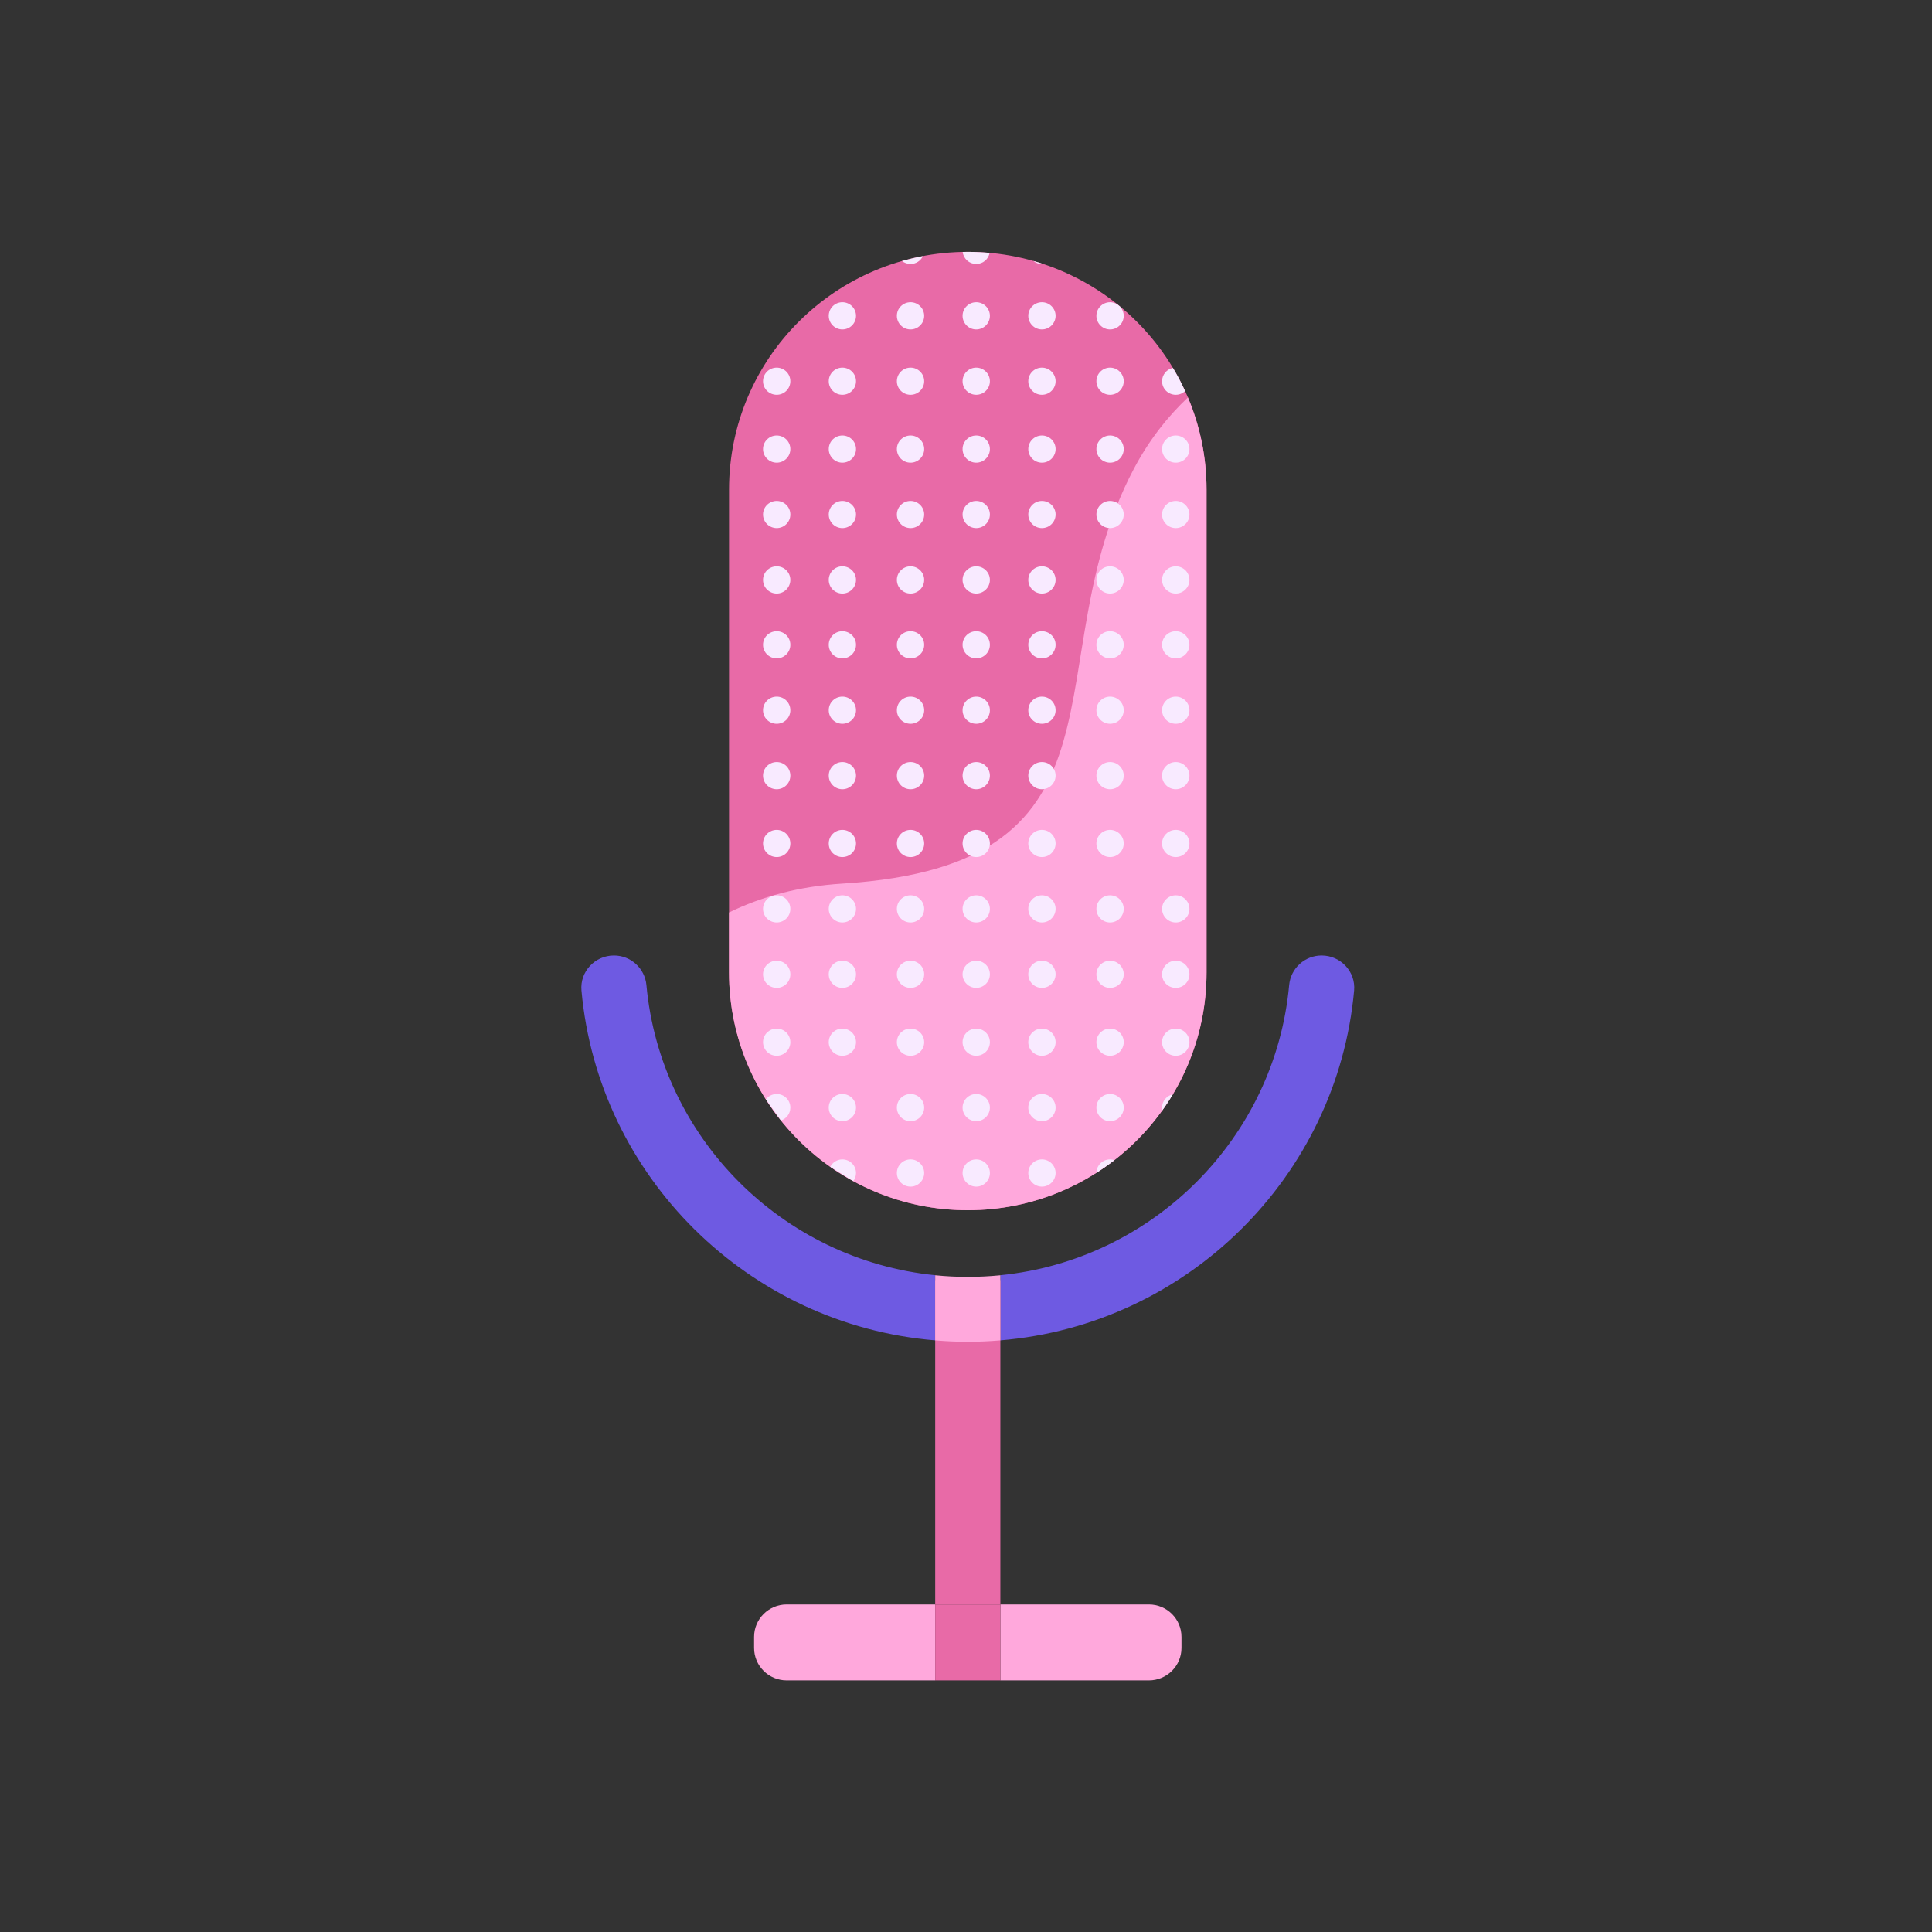 <?xml version="1.0" encoding="UTF-8"?><svg xmlns="http://www.w3.org/2000/svg" xmlns:xlink="http://www.w3.org/1999/xlink" contentScriptType="text/ecmascript" width="150" zoomAndPan="magnify" contentStyleType="text/css" viewBox="0 0 150 150" height="150" preserveAspectRatio="xMidYMid meet" version="1.0"><rect x="0" y="0" width="150" height="150" fill="#333333" stroke="none"/><defs><clipPath id="clip-0"><path d="M 45.133 74 L 105.133 74 L 105.133 104.184 L 45.133 104.184 Z M 45.133 74 " clip-rule="nonzero"/></clipPath><clipPath id="clip-1"><path d="M 58.539 124.336 L 91.93 124.336 L 91.93 130.465 L 58.539 130.465 Z M 58.539 124.336 " clip-rule="nonzero"/></clipPath><clipPath id="clip-2"><path d="M 72.453 124.336 L 77.766 124.336 L 77.766 130.465 L 72.453 130.465 Z M 72.453 124.336 " clip-rule="nonzero"/></clipPath><clipPath id="clip-3"><path d="M 56 19.508 L 94 19.508 L 94 94 L 56 94 Z M 56 19.508 " clip-rule="nonzero"/></clipPath><clipPath id="clip-4"><path d="M 59 19.508 L 93 19.508 L 93 93 L 59 93 Z M 59 19.508 " clip-rule="nonzero"/></clipPath></defs><g clip-path="url(#clip-0)"><path fill="rgb(43.14%, 35.289%, 88.629%)" d="M 102.609 74.184 C 101.301 74.184 100.211 75.184 100.09 76.48 C 99 88.336 89.543 97.816 77.668 99.008 L 77.668 104.066 C 92.195 102.859 103.824 91.34 105.133 76.906 C 105.266 75.438 104.086 74.184 102.609 74.184 Z M 72.609 104.066 C 58.082 102.859 46.453 91.34 45.145 76.906 C 45.012 75.438 46.191 74.184 47.668 74.184 C 48.977 74.184 50.066 75.184 50.188 76.48 C 51.277 88.336 60.734 97.816 72.609 99.008 L 72.609 104.066 " fill-opacity="1" fill-rule="nonzero"/></g><path fill="rgb(90.979%, 41.57%, 65.489%)" d="M 77.668 99.391 L 77.668 124.57 L 72.609 124.57 L 72.609 99.391 L 77.668 99.391 " fill-opacity="1" fill-rule="nonzero"/><g clip-path="url(#clip-1)"><path fill="rgb(100%, 65.88%, 86.269%)" d="M 91.73 127.09 L 91.73 127.945 C 91.73 129.336 90.598 130.465 89.199 130.465 L 61.078 130.465 C 59.68 130.465 58.547 129.336 58.547 127.945 L 58.547 127.09 C 58.547 125.699 59.68 124.57 61.078 124.57 L 72.609 124.57 L 72.609 130.465 L 77.668 130.465 L 77.668 124.57 L 89.199 124.57 C 90.598 124.57 91.73 125.699 91.73 127.09 " fill-opacity="1" fill-rule="nonzero"/></g><path fill="rgb(100%, 65.88%, 86.269%)" d="M 77.668 99.012 L 77.668 104.066 C 76.832 104.137 75.992 104.176 75.137 104.176 C 74.285 104.176 73.445 104.137 72.609 104.066 L 72.609 99.012 C 73.441 99.094 74.285 99.137 75.137 99.137 C 75.992 99.137 76.836 99.094 77.668 99.012 " fill-opacity="1" fill-rule="nonzero"/><g clip-path="url(#clip-2)"><path fill="rgb(90.979%, 41.57%, 65.489%)" d="M 77.668 124.57 L 77.668 130.465 L 72.609 130.465 L 72.609 124.57 L 77.668 124.57 " fill-opacity="1" fill-rule="nonzero"/></g><g clip-path="url(#clip-3)"><path fill="rgb(90.979%, 41.57%, 65.489%)" d="M 75.137 93.961 C 64.898 93.961 56.602 85.695 56.602 75.5 L 56.602 38.016 C 56.602 27.82 64.898 19.555 75.137 19.555 C 85.379 19.555 93.676 27.82 93.676 38.016 L 93.676 75.5 C 93.676 85.695 85.379 93.961 75.137 93.961 " fill-opacity="1" fill-rule="nonzero"/></g><path fill="rgb(100%, 65.88%, 86.269%)" d="M 75.137 93.961 C 64.898 93.961 56.602 85.695 56.602 75.5 L 56.602 70.844 C 59.105 69.621 62.008 68.816 65.379 68.605 C 88.887 67.141 80.145 51.336 88.016 36.43 C 89.195 34.191 90.637 32.359 92.23 30.859 C 93.164 33.059 93.676 35.477 93.676 38.016 L 93.676 75.5 C 93.676 85.695 85.379 93.961 75.137 93.961 " fill-opacity="1" fill-rule="nonzero"/><g clip-path="url(#clip-4)"><path fill="rgb(97.249%, 91.759%, 100%)" d="M 60.305 49.008 C 59.715 49.008 59.242 49.477 59.242 50.062 C 59.242 50.645 59.715 51.117 60.305 51.117 C 60.887 51.117 61.363 50.645 61.363 50.062 C 61.363 49.477 60.887 49.008 60.305 49.008 Z M 65.402 49.008 C 64.816 49.008 64.344 49.477 64.344 50.062 C 64.344 50.645 64.816 51.117 65.402 51.117 C 65.988 51.117 66.461 50.645 66.461 50.062 C 66.461 49.477 65.988 49.008 65.402 49.008 Z M 60.305 54.086 C 59.715 54.086 59.242 54.559 59.242 55.141 C 59.242 55.727 59.715 56.195 60.305 56.195 C 60.887 56.195 61.363 55.727 61.363 55.141 C 61.363 54.559 60.887 54.086 60.305 54.086 Z M 65.402 54.086 C 64.816 54.086 64.344 54.559 64.344 55.141 C 64.344 55.727 64.816 56.195 65.402 56.195 C 65.988 56.195 66.461 55.727 66.461 55.141 C 66.461 54.559 65.988 54.086 65.402 54.086 Z M 60.305 59.164 C 59.715 59.164 59.242 59.637 59.242 60.219 C 59.242 60.801 59.715 61.277 60.305 61.277 C 60.887 61.277 61.363 60.801 61.363 60.219 C 61.363 59.637 60.887 59.164 60.305 59.164 Z M 65.402 59.164 C 64.816 59.164 64.344 59.637 64.344 60.219 C 64.344 60.801 64.816 61.277 65.402 61.277 C 65.988 61.277 66.461 60.801 66.461 60.219 C 66.461 59.637 65.988 59.164 65.402 59.164 Z M 60.305 64.434 C 59.715 64.434 59.242 64.906 59.242 65.488 C 59.242 66.07 59.715 66.543 60.305 66.543 C 60.887 66.543 61.363 66.07 61.363 65.488 C 61.363 64.906 60.887 64.434 60.305 64.434 Z M 65.402 64.434 C 64.816 64.434 64.344 64.906 64.344 65.488 C 64.344 66.07 64.816 66.543 65.402 66.543 C 65.988 66.543 66.461 66.07 66.461 65.488 C 66.461 64.906 65.988 64.434 65.402 64.434 Z M 60.305 69.512 C 59.715 69.512 59.242 69.984 59.242 70.566 C 59.242 71.148 59.715 71.621 60.305 71.621 C 60.887 71.621 61.363 71.148 61.363 70.566 C 61.363 69.984 60.887 69.512 60.305 69.512 Z M 65.402 69.512 C 64.816 69.512 64.344 69.984 64.344 70.566 C 64.344 71.148 64.816 71.621 65.402 71.621 C 65.988 71.621 66.461 71.148 66.461 70.566 C 66.461 69.984 65.988 69.512 65.402 69.512 Z M 60.305 74.59 C 59.715 74.59 59.242 75.062 59.242 75.645 C 59.242 76.23 59.715 76.699 60.305 76.699 C 60.887 76.699 61.363 76.23 61.363 75.645 C 61.363 75.062 60.887 74.59 60.305 74.59 Z M 65.402 74.59 C 64.816 74.59 64.344 75.062 64.344 75.645 C 64.344 76.23 64.816 76.699 65.402 76.699 C 65.988 76.699 66.461 76.23 66.461 75.645 C 66.461 75.062 65.988 74.59 65.402 74.59 Z M 60.305 79.859 C 59.715 79.859 59.242 80.328 59.242 80.914 C 59.242 81.496 59.715 81.969 60.305 81.969 C 60.887 81.969 61.363 81.496 61.363 80.914 C 61.363 80.328 60.887 79.859 60.305 79.859 Z M 65.402 79.859 C 64.816 79.859 64.344 80.328 64.344 80.914 C 64.344 81.496 64.816 81.969 65.402 81.969 C 65.988 81.969 66.461 81.496 66.461 80.914 C 66.461 80.328 65.988 79.859 65.402 79.859 Z M 70.695 49.008 C 70.105 49.008 69.633 49.477 69.633 50.062 C 69.633 50.645 70.105 51.117 70.695 51.117 C 71.277 51.117 71.754 50.645 71.754 50.062 C 71.754 49.477 71.277 49.008 70.695 49.008 Z M 75.793 49.008 C 75.211 49.008 74.734 49.477 74.734 50.062 C 74.734 50.645 75.211 51.117 75.793 51.117 C 76.379 51.117 76.855 50.645 76.855 50.062 C 76.855 49.477 76.379 49.008 75.793 49.008 Z M 80.895 49.008 C 80.309 49.008 79.836 49.477 79.836 50.062 C 79.836 50.645 80.309 51.117 80.895 51.117 C 81.48 51.117 81.957 50.645 81.957 50.062 C 81.957 49.477 81.48 49.008 80.895 49.008 Z M 70.695 54.086 C 70.105 54.086 69.633 54.559 69.633 55.141 C 69.633 55.727 70.105 56.195 70.695 56.195 C 71.277 56.195 71.754 55.727 71.754 55.141 C 71.754 54.559 71.277 54.086 70.695 54.086 Z M 75.793 54.086 C 75.211 54.086 74.734 54.559 74.734 55.141 C 74.734 55.727 75.211 56.195 75.793 56.195 C 76.379 56.195 76.855 55.727 76.855 55.141 C 76.855 54.559 76.379 54.086 75.793 54.086 Z M 80.895 54.086 C 80.309 54.086 79.836 54.559 79.836 55.141 C 79.836 55.727 80.309 56.195 80.895 56.195 C 81.48 56.195 81.957 55.727 81.957 55.141 C 81.957 54.559 81.48 54.086 80.895 54.086 Z M 70.695 59.164 C 70.105 59.164 69.633 59.637 69.633 60.219 C 69.633 60.801 70.105 61.277 70.695 61.277 C 71.277 61.277 71.754 60.801 71.754 60.219 C 71.754 59.637 71.277 59.164 70.695 59.164 Z M 75.793 59.164 C 75.211 59.164 74.734 59.637 74.734 60.219 C 74.734 60.801 75.211 61.277 75.793 61.277 C 76.379 61.277 76.855 60.801 76.855 60.219 C 76.855 59.637 76.379 59.164 75.793 59.164 Z M 80.895 59.164 C 80.309 59.164 79.836 59.637 79.836 60.219 C 79.836 60.801 80.309 61.277 80.895 61.277 C 81.48 61.277 81.957 60.801 81.957 60.219 C 81.957 59.637 81.48 59.164 80.895 59.164 Z M 70.695 64.434 C 70.105 64.434 69.633 64.906 69.633 65.488 C 69.633 66.07 70.105 66.543 70.695 66.543 C 71.277 66.543 71.754 66.07 71.754 65.488 C 71.754 64.906 71.277 64.434 70.695 64.434 Z M 75.793 64.434 C 75.211 64.434 74.734 64.906 74.734 65.488 C 74.734 66.07 75.211 66.543 75.793 66.543 C 76.379 66.543 76.855 66.07 76.855 65.488 C 76.855 64.906 76.379 64.434 75.793 64.434 Z M 80.895 64.434 C 80.309 64.434 79.836 64.906 79.836 65.488 C 79.836 66.07 80.309 66.543 80.895 66.543 C 81.48 66.543 81.957 66.07 81.957 65.488 C 81.957 64.906 81.48 64.434 80.895 64.434 Z M 70.695 69.512 C 70.105 69.512 69.633 69.984 69.633 70.566 C 69.633 71.148 70.105 71.621 70.695 71.621 C 71.277 71.621 71.754 71.148 71.754 70.566 C 71.754 69.984 71.277 69.512 70.695 69.512 Z M 75.793 69.512 C 75.211 69.512 74.734 69.984 74.734 70.566 C 74.734 71.148 75.211 71.621 75.793 71.621 C 76.379 71.621 76.855 71.148 76.855 70.566 C 76.855 69.984 76.379 69.512 75.793 69.512 Z M 80.895 69.512 C 80.309 69.512 79.836 69.984 79.836 70.566 C 79.836 71.148 80.309 71.621 80.895 71.621 C 81.48 71.621 81.957 71.148 81.957 70.566 C 81.957 69.984 81.48 69.512 80.895 69.512 Z M 70.695 74.59 C 70.105 74.59 69.633 75.062 69.633 75.645 C 69.633 76.23 70.105 76.699 70.695 76.699 C 71.277 76.699 71.754 76.23 71.754 75.645 C 71.754 75.062 71.277 74.59 70.695 74.59 Z M 75.793 74.59 C 75.211 74.59 74.734 75.062 74.734 75.645 C 74.734 76.23 75.211 76.699 75.793 76.699 C 76.379 76.699 76.855 76.23 76.855 75.645 C 76.855 75.062 76.379 74.59 75.793 74.59 Z M 80.895 74.59 C 80.309 74.59 79.836 75.062 79.836 75.645 C 79.836 76.23 80.309 76.699 80.895 76.699 C 81.48 76.699 81.957 76.23 81.957 75.645 C 81.957 75.062 81.48 74.59 80.895 74.59 Z M 70.695 79.859 C 70.105 79.859 69.633 80.328 69.633 80.914 C 69.633 81.496 70.105 81.969 70.695 81.969 C 71.277 81.969 71.754 81.496 71.754 80.914 C 71.754 80.328 71.277 79.859 70.695 79.859 Z M 75.793 79.859 C 75.211 79.859 74.734 80.328 74.734 80.914 C 74.734 81.496 75.211 81.969 75.793 81.969 C 76.379 81.969 76.855 81.496 76.855 80.914 C 76.855 80.328 76.379 79.859 75.793 79.859 Z M 80.895 79.859 C 80.309 79.859 79.836 80.328 79.836 80.914 C 79.836 81.496 80.309 81.969 80.895 81.969 C 81.48 81.969 81.957 81.496 81.957 80.914 C 81.957 80.328 81.48 79.859 80.895 79.859 Z M 70.695 84.938 C 70.105 84.938 69.633 85.41 69.633 85.992 C 69.633 86.574 70.105 87.047 70.695 87.047 C 71.277 87.047 71.754 86.574 71.754 85.992 C 71.754 85.41 71.277 84.938 70.695 84.938 Z M 65.402 84.938 C 64.816 84.938 64.344 85.41 64.344 85.992 C 64.344 86.574 64.816 87.047 65.402 87.047 C 65.988 87.047 66.461 86.574 66.461 85.992 C 66.461 85.41 65.988 84.938 65.402 84.938 Z M 75.793 84.938 C 75.211 84.938 74.734 85.41 74.734 85.992 C 74.734 86.574 75.211 87.047 75.793 87.047 C 76.379 87.047 76.855 86.574 76.855 85.992 C 76.855 85.41 76.379 84.938 75.793 84.938 Z M 80.895 84.938 C 80.309 84.938 79.836 85.41 79.836 85.992 C 79.836 86.574 80.309 87.047 80.895 87.047 C 81.48 87.047 81.957 86.574 81.957 85.992 C 81.957 85.41 81.48 84.938 80.895 84.938 Z M 70.695 90.016 C 70.105 90.016 69.633 90.488 69.633 91.07 C 69.633 91.652 70.105 92.129 70.695 92.129 C 71.277 92.129 71.754 91.652 71.754 91.07 C 71.754 90.488 71.277 90.016 70.695 90.016 Z M 75.793 90.016 C 75.211 90.016 74.734 90.488 74.734 91.07 C 74.734 91.652 75.211 92.129 75.793 92.129 C 76.379 92.129 76.855 91.652 76.855 91.07 C 76.855 90.488 76.379 90.016 75.793 90.016 Z M 80.895 90.016 C 80.309 90.016 79.836 90.488 79.836 91.07 C 79.836 91.652 80.309 92.129 80.895 92.129 C 81.48 92.129 81.957 91.652 81.957 91.07 C 81.957 90.488 81.48 90.016 80.895 90.016 Z M 86.184 49.008 C 85.602 49.008 85.125 49.477 85.125 50.062 C 85.125 50.645 85.602 51.117 86.184 51.117 C 86.77 51.117 87.246 50.645 87.246 50.062 C 87.246 49.477 86.77 49.008 86.184 49.008 Z M 91.285 49.008 C 90.699 49.008 90.223 49.477 90.223 50.062 C 90.223 50.645 90.699 51.117 91.285 51.117 C 91.871 51.117 92.348 50.645 92.348 50.062 C 92.348 49.477 91.871 49.008 91.285 49.008 Z M 86.184 54.086 C 85.602 54.086 85.125 54.559 85.125 55.141 C 85.125 55.727 85.602 56.195 86.184 56.195 C 86.77 56.195 87.246 55.727 87.246 55.141 C 87.246 54.559 86.77 54.086 86.184 54.086 Z M 91.285 54.086 C 90.699 54.086 90.223 54.559 90.223 55.141 C 90.223 55.727 90.699 56.195 91.285 56.195 C 91.871 56.195 92.348 55.727 92.348 55.141 C 92.348 54.559 91.871 54.086 91.285 54.086 Z M 86.184 59.164 C 85.602 59.164 85.125 59.637 85.125 60.219 C 85.125 60.801 85.602 61.277 86.184 61.277 C 86.77 61.277 87.246 60.801 87.246 60.219 C 87.246 59.637 86.77 59.164 86.184 59.164 Z M 91.285 59.164 C 90.699 59.164 90.223 59.637 90.223 60.219 C 90.223 60.801 90.699 61.277 91.285 61.277 C 91.871 61.277 92.348 60.801 92.348 60.219 C 92.348 59.637 91.871 59.164 91.285 59.164 Z M 86.184 64.434 C 85.602 64.434 85.125 64.906 85.125 65.488 C 85.125 66.07 85.602 66.543 86.184 66.543 C 86.77 66.543 87.246 66.07 87.246 65.488 C 87.246 64.906 86.77 64.434 86.184 64.434 Z M 91.285 64.434 C 90.699 64.434 90.223 64.906 90.223 65.488 C 90.223 66.07 90.699 66.543 91.285 66.543 C 91.871 66.543 92.348 66.07 92.348 65.488 C 92.348 64.906 91.871 64.434 91.285 64.434 Z M 86.184 69.512 C 85.602 69.512 85.125 69.984 85.125 70.566 C 85.125 71.148 85.602 71.621 86.184 71.621 C 86.77 71.621 87.246 71.148 87.246 70.566 C 87.246 69.984 86.77 69.512 86.184 69.512 Z M 91.285 69.512 C 90.699 69.512 90.223 69.984 90.223 70.566 C 90.223 71.148 90.699 71.621 91.285 71.621 C 91.871 71.621 92.348 71.148 92.348 70.566 C 92.348 69.984 91.871 69.512 91.285 69.512 Z M 86.184 74.59 C 85.602 74.59 85.125 75.062 85.125 75.645 C 85.125 76.23 85.602 76.699 86.184 76.699 C 86.77 76.699 87.246 76.23 87.246 75.645 C 87.246 75.062 86.77 74.59 86.184 74.59 Z M 91.285 74.59 C 90.699 74.59 90.223 75.062 90.223 75.645 C 90.223 76.23 90.699 76.699 91.285 76.699 C 91.871 76.699 92.348 76.23 92.348 75.645 C 92.348 75.062 91.871 74.59 91.285 74.59 Z M 86.184 79.859 C 85.602 79.859 85.125 80.328 85.125 80.914 C 85.125 81.496 85.602 81.969 86.184 81.969 C 86.77 81.969 87.246 81.496 87.246 80.914 C 87.246 80.328 86.77 79.859 86.184 79.859 Z M 91.285 79.859 C 90.699 79.859 90.223 80.328 90.223 80.914 C 90.223 81.496 90.699 81.969 91.285 81.969 C 91.871 81.969 92.348 81.496 92.348 80.914 C 92.348 80.328 91.871 79.859 91.285 79.859 Z M 86.184 84.938 C 85.602 84.938 85.125 85.41 85.125 85.992 C 85.125 86.574 85.602 87.047 86.184 87.047 C 86.77 87.047 87.246 86.574 87.246 85.992 C 87.246 85.41 86.77 84.938 86.184 84.938 Z M 90.223 85.992 C 90.223 86.066 90.23 86.137 90.246 86.203 C 90.531 85.801 90.805 85.387 91.059 84.961 C 90.582 85.066 90.223 85.488 90.223 85.992 Z M 86.184 90.016 C 85.605 90.016 85.133 90.48 85.125 91.059 C 85.605 90.75 86.07 90.422 86.52 90.074 C 86.414 90.035 86.305 90.016 86.184 90.016 Z M 65.402 23.465 C 64.816 23.465 64.344 23.938 64.344 24.52 C 64.344 25.102 64.816 25.578 65.402 25.578 C 65.988 25.578 66.461 25.102 66.461 24.52 C 66.461 23.938 65.988 23.465 65.402 23.465 Z M 60.305 28.543 C 59.715 28.543 59.242 29.016 59.242 29.598 C 59.242 30.184 59.715 30.652 60.305 30.652 C 60.887 30.652 61.363 30.184 61.363 29.598 C 61.363 29.016 60.887 28.543 60.305 28.543 Z M 65.402 28.543 C 64.816 28.543 64.344 29.016 64.344 29.598 C 64.344 30.184 64.816 30.652 65.402 30.652 C 65.988 30.652 66.461 30.184 66.461 29.598 C 66.461 29.016 65.988 28.543 65.402 28.543 Z M 60.305 33.812 C 59.715 33.812 59.242 34.285 59.242 34.867 C 59.242 35.449 59.715 35.922 60.305 35.922 C 60.887 35.922 61.363 35.449 61.363 34.867 C 61.363 34.285 60.887 33.812 60.305 33.812 Z M 65.402 33.812 C 64.816 33.812 64.344 34.285 64.344 34.867 C 64.344 35.449 64.816 35.922 65.402 35.922 C 65.988 35.922 66.461 35.449 66.461 34.867 C 66.461 34.285 65.988 33.812 65.402 33.812 Z M 60.305 38.891 C 59.715 38.891 59.242 39.363 59.242 39.945 C 59.242 40.527 59.715 41 60.305 41 C 60.887 41 61.363 40.527 61.363 39.945 C 61.363 39.363 60.887 38.891 60.305 38.891 Z M 60.305 43.969 C 59.715 43.969 59.242 44.441 59.242 45.023 C 59.242 45.605 59.715 46.082 60.305 46.082 C 60.887 46.082 61.363 45.605 61.363 45.023 C 61.363 44.441 60.887 43.969 60.305 43.969 Z M 65.402 43.969 C 64.816 43.969 64.344 44.441 64.344 45.023 C 64.344 45.605 64.816 46.082 65.402 46.082 C 65.988 46.082 66.461 45.605 66.461 45.023 C 66.461 44.441 65.988 43.969 65.402 43.969 Z M 70.031 20.266 C 70.215 20.41 70.445 20.496 70.695 20.496 C 71.117 20.496 71.488 20.246 71.656 19.883 C 71.105 19.988 70.562 20.117 70.031 20.266 Z M 75.137 19.555 C 75.004 19.555 74.871 19.559 74.742 19.562 C 74.801 20.086 75.25 20.496 75.793 20.496 C 76.312 20.496 76.746 20.125 76.832 19.637 C 76.277 19.582 75.711 19.555 75.137 19.555 Z M 80.227 20.258 C 80.406 20.406 80.641 20.496 80.895 20.496 C 80.922 20.496 80.953 20.496 80.98 20.492 C 80.73 20.406 80.48 20.332 80.227 20.258 Z M 70.695 23.465 C 70.105 23.465 69.633 23.938 69.633 24.52 C 69.633 25.102 70.105 25.578 70.695 25.578 C 71.277 25.578 71.754 25.102 71.754 24.52 C 71.754 23.938 71.277 23.465 70.695 23.465 Z M 75.793 23.465 C 75.211 23.465 74.734 23.938 74.734 24.52 C 74.734 25.102 75.211 25.578 75.793 25.578 C 76.379 25.578 76.855 25.102 76.855 24.52 C 76.855 23.938 76.379 23.465 75.793 23.465 Z M 80.895 23.465 C 80.309 23.465 79.836 23.938 79.836 24.52 C 79.836 25.102 80.309 25.578 80.895 25.578 C 81.48 25.578 81.957 25.102 81.957 24.52 C 81.957 23.938 81.48 23.465 80.895 23.465 Z M 70.695 28.543 C 70.105 28.543 69.633 29.016 69.633 29.598 C 69.633 30.184 70.105 30.652 70.695 30.652 C 71.277 30.652 71.754 30.184 71.754 29.598 C 71.754 29.016 71.277 28.543 70.695 28.543 Z M 75.793 28.543 C 75.211 28.543 74.734 29.016 74.734 29.598 C 74.734 30.184 75.211 30.652 75.793 30.652 C 76.379 30.652 76.855 30.184 76.855 29.598 C 76.855 29.016 76.379 28.543 75.793 28.543 Z M 80.895 28.543 C 80.309 28.543 79.836 29.016 79.836 29.598 C 79.836 30.184 80.309 30.652 80.895 30.652 C 81.48 30.652 81.957 30.184 81.957 29.598 C 81.957 29.016 81.48 28.543 80.895 28.543 Z M 70.695 33.812 C 70.105 33.812 69.633 34.285 69.633 34.867 C 69.633 35.449 70.105 35.922 70.695 35.922 C 71.277 35.922 71.754 35.449 71.754 34.867 C 71.754 34.285 71.277 33.812 70.695 33.812 Z M 75.793 33.812 C 75.211 33.812 74.734 34.285 74.734 34.867 C 74.734 35.449 75.211 35.922 75.793 35.922 C 76.379 35.922 76.855 35.449 76.855 34.867 C 76.855 34.285 76.379 33.812 75.793 33.812 Z M 80.895 33.812 C 80.309 33.812 79.836 34.285 79.836 34.867 C 79.836 35.449 80.309 35.922 80.895 35.922 C 81.48 35.922 81.957 35.449 81.957 34.867 C 81.957 34.285 81.48 33.812 80.895 33.812 Z M 70.695 38.891 C 70.105 38.891 69.633 39.363 69.633 39.945 C 69.633 40.527 70.105 41 70.695 41 C 71.277 41 71.754 40.527 71.754 39.945 C 71.754 39.363 71.277 38.891 70.695 38.891 Z M 65.402 38.891 C 64.816 38.891 64.344 39.363 64.344 39.945 C 64.344 40.527 64.816 41 65.402 41 C 65.988 41 66.461 40.527 66.461 39.945 C 66.461 39.363 65.988 38.891 65.402 38.891 Z M 75.793 38.891 C 75.211 38.891 74.734 39.363 74.734 39.945 C 74.734 40.527 75.211 41 75.793 41 C 76.379 41 76.855 40.527 76.855 39.945 C 76.855 39.363 76.379 38.891 75.793 38.891 Z M 80.895 38.891 C 80.309 38.891 79.836 39.363 79.836 39.945 C 79.836 40.527 80.309 41 80.895 41 C 81.48 41 81.957 40.527 81.957 39.945 C 81.957 39.363 81.48 38.891 80.895 38.891 Z M 70.695 43.969 C 70.105 43.969 69.633 44.441 69.633 45.023 C 69.633 45.605 70.105 46.082 70.695 46.082 C 71.277 46.082 71.754 45.605 71.754 45.023 C 71.754 44.441 71.277 43.969 70.695 43.969 Z M 75.793 43.969 C 75.211 43.969 74.734 44.441 74.734 45.023 C 74.734 45.605 75.211 46.082 75.793 46.082 C 76.379 46.082 76.855 45.605 76.855 45.023 C 76.855 44.441 76.379 43.969 75.793 43.969 Z M 80.895 43.969 C 80.309 43.969 79.836 44.441 79.836 45.023 C 79.836 45.605 80.309 46.082 80.895 46.082 C 81.48 46.082 81.957 45.605 81.957 45.023 C 81.957 44.441 81.48 43.969 80.895 43.969 Z M 86.941 23.781 L 86.93 23.773 C 86.875 23.727 86.816 23.68 86.762 23.637 C 86.594 23.527 86.398 23.465 86.184 23.465 C 85.602 23.465 85.125 23.938 85.125 24.52 C 85.125 25.102 85.602 25.578 86.184 25.578 C 86.77 25.578 87.246 25.102 87.246 24.52 C 87.246 24.234 87.129 23.973 86.941 23.781 Z M 86.184 28.543 C 85.602 28.543 85.125 29.016 85.125 29.598 C 85.125 30.184 85.602 30.652 86.184 30.652 C 86.77 30.652 87.246 30.184 87.246 29.598 C 87.246 29.016 86.77 28.543 86.184 28.543 Z M 91.066 28.566 C 90.586 28.668 90.223 29.09 90.223 29.598 C 90.223 30.184 90.699 30.652 91.285 30.652 C 91.57 30.652 91.824 30.543 92.012 30.363 C 91.73 29.742 91.418 29.145 91.066 28.566 Z M 86.184 33.812 C 85.602 33.812 85.125 34.285 85.125 34.867 C 85.125 35.449 85.602 35.922 86.184 35.922 C 86.77 35.922 87.246 35.449 87.246 34.867 C 87.246 34.285 86.77 33.812 86.184 33.812 Z M 91.285 33.812 C 90.699 33.812 90.223 34.285 90.223 34.867 C 90.223 35.449 90.699 35.922 91.285 35.922 C 91.871 35.922 92.348 35.449 92.348 34.867 C 92.348 34.285 91.871 33.812 91.285 33.812 Z M 86.184 38.891 C 85.602 38.891 85.125 39.363 85.125 39.945 C 85.125 40.527 85.602 41 86.184 41 C 86.77 41 87.246 40.527 87.246 39.945 C 87.246 39.363 86.77 38.891 86.184 38.891 Z M 91.285 38.891 C 90.699 38.891 90.223 39.363 90.223 39.945 C 90.223 40.527 90.699 41 91.285 41 C 91.871 41 92.348 40.527 92.348 39.945 C 92.348 39.363 91.871 38.891 91.285 38.891 Z M 86.184 43.969 C 85.602 43.969 85.125 44.441 85.125 45.023 C 85.125 45.605 85.602 46.082 86.184 46.082 C 86.77 46.082 87.246 45.605 87.246 45.023 C 87.246 44.441 86.77 43.969 86.184 43.969 Z M 91.285 43.969 C 90.699 43.969 90.223 44.441 90.223 45.023 C 90.223 45.605 90.699 46.082 91.285 46.082 C 91.871 46.082 92.348 45.605 92.348 45.023 C 92.348 44.441 91.871 43.969 91.285 43.969 Z M 65.402 90.016 C 64.992 90.016 64.637 90.25 64.461 90.59 L 66.25 91.703 C 66.383 91.527 66.461 91.309 66.461 91.07 C 66.461 90.488 65.988 90.016 65.402 90.016 Z M 60.305 84.938 C 59.957 84.938 59.656 85.102 59.461 85.352 L 60.633 86.992 C 61.055 86.859 61.363 86.461 61.363 85.992 C 61.363 85.41 60.887 84.938 60.305 84.938 " fill-opacity="1" fill-rule="nonzero"/></g></svg>